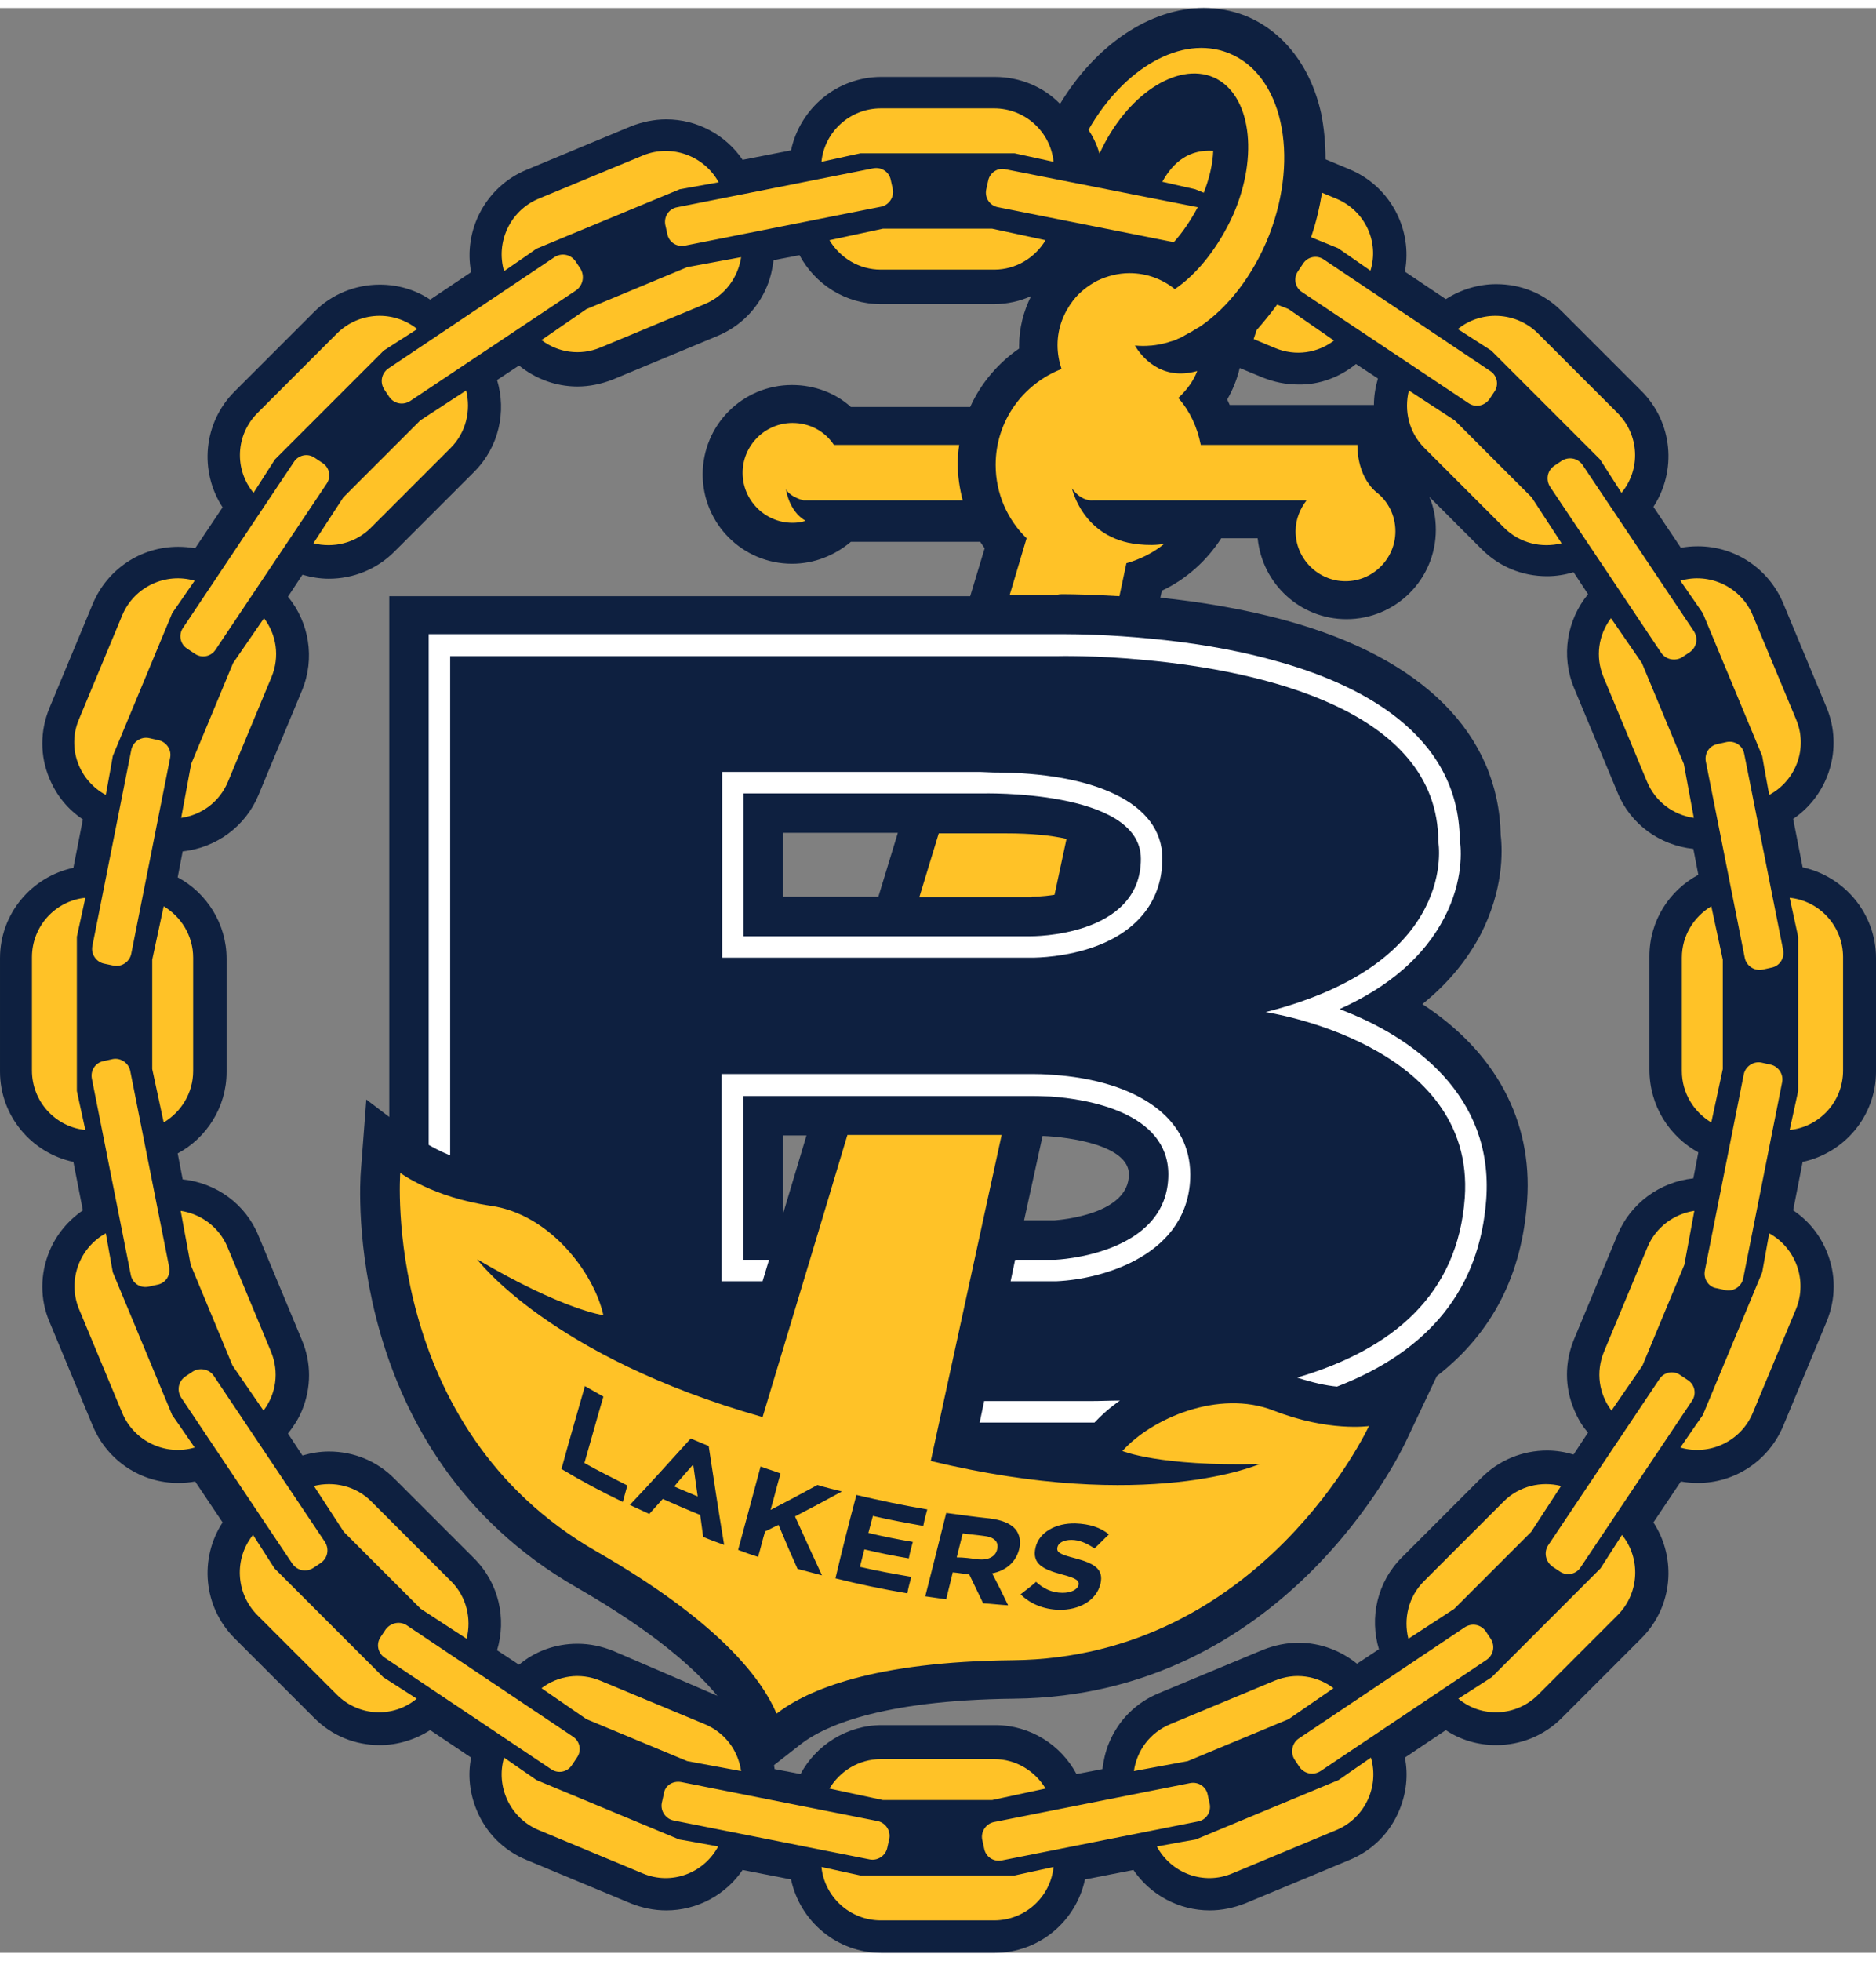 <svg height="2500" viewBox="15.1 12.6 375.9 389.5" width="2393" xmlns="http://www.w3.org/2000/svg"><rect x="15.1" y="12.6" width="375.9" height="389.5" fill="#808080" stroke="none"/><path d="m376.3 184.7-1.9-9.7c7.1-4.8 10.1-14.1 6.7-22.3l-8.7-20.9c-2.9-6.9-9.6-11.4-17.1-11.4-1.2 0-2.3.1-3.4.3l-5.5-8.2c4.7-7.2 3.9-16.9-2.4-23.2l-16-16c-3.5-3.5-8.1-5.4-13.1-5.4-3.6 0-7.1 1.1-10.1 3l-8.2-5.5c1.6-8.4-2.9-17.1-11.1-20.5l-4.8-2c0-3.2-.3-6.4-.9-9.3-2.1-9.4-7.7-16.5-15.3-19.5-2.6-1-5.4-1.5-8.2-1.5-10.7 0-21.6 7.3-28.8 19.2-3.3-3.4-8-5.4-13.1-5.4h-22.7c-8.9 0-16.3 6.3-18.1 14.7l-9.7 1.9c-3.4-5-9.1-8.1-15.3-8.1-2.4 0-4.8.5-7.1 1.4l-20.9 8.7c-8.2 3.4-12.7 12.1-11.1 20.5l-8.2 5.5c-3-2-6.5-3-10.1-3-4.9 0-9.6 1.9-13.1 5.4l-16 16c-6.3 6.3-7.1 16-2.4 23.2l-5.5 8.2c-1.1-.2-2.3-.3-3.4-.3-7.5 0-14.2 4.5-17.1 11.4l-8.7 20.9c-1.9 4.6-1.9 9.6 0 14.1 1.4 3.4 3.7 6.2 6.7 8.2l-1.9 9.7c-8.4 1.8-14.7 9.2-14.7 18.1v22.7c0 8.9 6.3 16.3 14.7 18.1l1.9 9.7c-2.9 2-5.3 4.8-6.7 8.2-1.9 4.6-1.9 9.6 0 14.1l8.7 20.9c2.9 6.9 9.6 11.4 17.1 11.4 1.2 0 2.3-.1 3.4-.3l5.5 8.2c-4.7 7.2-3.9 16.9 2.4 23.2l16 16c3.5 3.5 8.1 5.4 13.1 5.4 3.6 0 7.1-1.1 10.1-3l8.2 5.5c-.7 3.5-.3 7.1 1.1 10.5 1.9 4.6 5.4 8.1 10 10l20.9 8.7c2.3.9 4.6 1.4 7.1 1.4 6.2 0 11.9-3.1 15.3-8.1l9.7 1.9c1.8 8.4 9.2 14.7 18.1 14.7h22.7c8.9 0 16.3-6.3 18.1-14.7l9.7-1.9c3.4 5 9.1 8.1 15.3 8.1 2.4 0 4.8-.5 7.1-1.4l20.9-8.7c4.6-1.9 8.1-5.4 10-10 1.4-3.4 1.8-7 1.1-10.5l8.2-5.5c3 2 6.5 3 10.1 3 4.9 0 9.6-1.9 13.1-5.4l16-16c6.3-6.3 7.1-16 2.4-23.2l5.5-8.2c1.1.2 2.3.3 3.4.3 7.5 0 14.2-4.5 17.1-11.4l8.7-20.9c1.9-4.6 1.9-9.6 0-14.1-1.4-3.4-3.7-6.2-6.7-8.2l1.9-9.7c8.4-1.8 14.7-9.2 14.7-18.1v-22.7c0-9-6.4-16.4-14.7-18.2zm-89.5-100.8 4.4 2.9c-.5 1.7-.8 3.5-.8 5.3h-28.9c-.2-.4-.3-.7-.5-1.1 1.1-1.9 2-4.1 2.5-6.3l4.6 1.9c2.3.9 4.6 1.4 7.1 1.4 4.3.1 8.4-1.5 11.6-4.1zm-45.5 162.3c0 8-13.6 9.1-14.9 9.2h-6.1l3.7-16.9c5.5.2 17.3 1.9 17.3 7.7zm-103.4 95.4c-2.3-.9-4.6-1.4-7.1-1.4-4.4 0-8.5 1.5-11.7 4.2l-4.4-2.9c1.9-6.3.4-13.4-4.6-18.4l-16-16c-3.5-3.5-8.1-5.4-13.1-5.4-1.8 0-3.6.3-5.3.8l-2.9-4.4c1.1-1.4 2.1-2.9 2.8-4.6 1.9-4.6 1.9-9.6 0-14.1l-8.7-20.9c-2.6-6.4-8.5-10.6-15.2-11.3l-1-5.2c5.8-3.1 9.8-9.3 9.8-16.3v-22.7c0-7-4-13.2-9.8-16.3l1-5.2c6.7-.7 12.6-5 15.2-11.3l8.7-20.9c2.7-6.5 1.4-13.7-2.8-18.8l2.9-4.4c1.7.5 3.5.8 5.3.8 4.9 0 9.6-1.9 13.1-5.4l16-16c5-5 6.5-12.1 4.6-18.4l4.4-2.9c3.2 2.6 7.3 4.2 11.7 4.2 2.4 0 4.8-.5 7.1-1.4l20.9-8.7c4.6-1.9 8.1-5.4 10-10 .7-1.7 1.1-3.5 1.3-5.2l5.2-1c3.1 5.8 9.2 9.8 16.3 9.8h22.7c2.6 0 5.2-.6 7.4-1.6-1.5 3-2.4 6.4-2.4 10v.5c-4.2 2.9-7.7 7-9.8 11.7h-23.9c-3.1-2.8-7.3-4.4-11.8-4.4-9.9 0-17.9 8-17.9 17.9s8 17.9 17.9 17.9c4.5 0 8.6-1.7 11.8-4.4h25.9c.3.4.6.9.9 1.3l-2.9 9.6h-116.4v104.3l-4.6-3.5-1.1 14.4c-.2 2.3-3.8 56.3 43.2 83.3 15.5 8.9 23.8 16.3 28.3 21.8 0 0-.1 0-.1-.1zm34.1-151v-12.8h23l-3.9 12.8zm4.7 47.8-4.7 15.7v-15.7zm178.7 3.4-1 5.2c-6.7.7-12.6 5-15.2 11.3l-8.7 20.9c-1.9 4.6-1.9 9.6 0 14.1.7 1.7 1.6 3.3 2.8 4.6l-2.9 4.4c-1.7-.5-3.5-.8-5.3-.8-4.9 0-9.6 1.9-13.1 5.4l-16 16c-5 5-6.5 12.1-4.6 18.4l-4.4 2.9c-3.2-2.6-7.3-4.2-11.7-4.2-2.4 0-4.8.5-7.1 1.4l-20.9 8.7c-4.6 1.9-8.1 5.4-10 10-.7 1.7-1.1 3.5-1.3 5.2l-5.2 1c-3.1-5.8-9.2-9.8-16.3-9.8h-22.7c-7 0-13.2 4-16.3 9.8l-5.2-1c0-.3-.1-.5-.1-.8l5.5-4.3c4.2-3.2 15.2-8.7 42.6-9 54.2-.5 77.5-49.4 78.5-51.5l6.2-13.1c11.2-8.7 17.1-20.4 18.1-35.2 1.1-16-6.4-29.8-21-39.3 5-4 8.9-8.7 11.7-14 4.5-8.8 4.4-16.5 4-19.8-.4-20.3-15.6-35.5-42.9-43-8.7-2.4-17.6-3.8-25.3-4.6l.3-1.4c4.9-2.3 9-6 11.9-10.5h7.3c.9 9.1 8.5 16.2 17.8 16.2 9.9 0 17.9-8 17.9-17.9 0-2.3-.4-4.5-1.3-6.6l10.5 10.5c3.5 3.5 8.1 5.4 13.1 5.4 1.8 0 3.6-.3 5.3-.8l2.9 4.4c-4.2 5.1-5.5 12.3-2.8 18.8l8.7 20.9c2.6 6.4 8.5 10.6 15.2 11.3l1 5.2c-5.8 3.1-9.8 9.2-9.8 16.3v22.7c0 7.3 4 13.4 9.8 16.6z" fill="#0e2040"/><path d="m214.1 165.7-2.5-.1h-51.8v37.2h62c1.1 0 7-.1 12.9-2.3 8.6-3.2 13.3-9.4 13.3-17.6 0-11.2-13.8-17.2-33.9-17.2zm7.6 32.8h-57.6v-28.6h47.7s31.9-.9 31.9 13.1c0 15.7-22 15.5-22 15.5z" fill="#fff"/><path d="m176.1 111.2h31.9c-.6-2.3-1-4.8-1-7.3 0-1.3.1-2.5.3-3.8h-25.1c-1.8-2.7-4.8-4.4-8.3-4.4-5.5 0-10 4.5-10 10s4.5 10 10 10c.9 0 1.8-.1 2.6-.4-3.4-2-3.9-6.3-3.9-6.3.9 1.6 3.5 2.2 3.5 2.2z" fill="#ffc227"/><path d="m212.3 291.6-.9 4.3h23c1.4-1.5 3.1-3 5.1-4.4-1.9 0-3.9.1-5.8.1zm71.2-78.5c10-4.5 17-10.6 21-18.3 3.9-7.5 3.4-13.8 3.1-15.6-.2-21.3-20.2-31.3-37.1-35.9-8.6-2.4-17.4-3.7-24.9-4.4-8.1-.8-14.6-.9-17.4-.9h-127.2v102.3c.9.5 2.3 1.3 4.3 2.1v-100h121.7s7.5-.2 17.7.8c22.5 2.1 58.6 9.8 58.6 36.4 0 0 4.4 24.2-34.6 34.1 0 0 42.1 6.2 39.9 37.2-1.4 19.3-14.3 30.3-33.6 36 3.1 1 5.8 1.6 8 1.8 18.6-7.2 28.6-19.7 29.9-37.5 1.5-20.7-14.5-32.5-29.4-38.1z" fill="#fff"/><path d="m237.9 228.4c-4.1-1.3-8.3-1.9-11.4-2.1-2.2-.2-3.8-.2-4.4-.2h-62.4v41.5h8.2l1.3-4.3h-5.2v-32.8h57.9s1.5 0 3.7.1c7.4.5 23.6 3.2 23.6 15.6 0 16.2-22.6 17.1-22.6 17.1h-8.1l-.9 4.3h9.2c9.3-.4 26.8-5.3 26.8-21.4-.1-11.2-9.8-15.9-15.7-17.8z" fill="#fff"/><path d="m270.3 293.5c-11-4.3-24.5 1.6-30.3 8.1 0 0 7.4 3.1 27.5 2.6 0 0-22.3 9.9-65.9-.6l10.5-48.3 3.7-17h-30.9l-5.1 17-11.9 39.5c-42.7-12.1-57.2-31.6-57.2-31.6 17.3 10.2 25.3 11.2 25.3 11.2-1.9-8.5-10.7-20.2-22.5-21.9-11.7-1.7-18.2-6.6-18.2-6.6s-3.9 51 39.3 75.8c24.2 13.9 33 25.2 36.1 32.5 6.2-4.8 19.4-10.4 47.3-10.7 49.9-.5 71.4-46.9 71.4-46.9s-8.1 1.2-19.1-3.1zm-48.5-102.9c.1 0 2.1 0 4.6-.4l2.4-11.2c-3.1-.7-7.1-1.1-12-1.1h-13.6l-3.9 12.8h22.5z" fill="#ffc227"/><path d="m132.3 288.6c1.2.7 2.5 1.4 3.7 2.1-1.3 4.4-2.5 8.8-3.8 13.3 2.8 1.6 5.7 3 8.6 4.5l-.9 3.3c-4.2-2-8.3-4.2-12.3-6.6 1.5-5.5 3.1-11 4.7-16.6zm21.2 10.5 3.6 1.5c1 6.6 2 13.2 3.1 19.8-1.4-.5-2.8-1-4.2-1.6-.2-1.5-.4-2.9-.6-4.4-2.5-1-5-2.1-7.5-3.2l-2.7 3-3.9-1.8c4.1-4.3 8.1-8.8 12.2-13.3zm1.4 11.6c-.3-2.1-.6-4.3-.9-6.4-1.3 1.5-2.6 2.9-3.8 4.4 1.5.7 3.1 1.3 4.7 2zm12.6-6c1.3.5 2.7.9 4 1.4-.7 2.4-1.3 4.9-2 7.3 3.1-1.6 6.3-3.3 9.4-5 1.6.5 3.3.9 4.9 1.3-3.1 1.7-6.3 3.4-9.4 5 1.8 4 3.6 7.9 5.4 11.8-1.6-.4-3.3-.9-4.9-1.3-1.3-2.9-2.6-5.9-3.8-8.8-.9.4-1.8.9-2.7 1.3-.5 1.7-.9 3.4-1.4 5.1-1.3-.4-2.7-.9-4-1.4 1.5-5.5 3-11.1 4.5-16.7zm19.2 5.7c4.7 1.1 9.4 2.1 14.2 2.9-.3 1.1-.6 2.2-.8 3.3-3.4-.6-6.7-1.2-10.1-2-.3 1.1-.6 2.3-.9 3.4 2.9.7 5.9 1.3 8.9 1.8-.3 1.1-.6 2.2-.8 3.3-3-.5-6-1.1-8.9-1.8-.3 1.2-.6 2.3-.9 3.5 3.4.8 6.8 1.4 10.3 2-.3 1.1-.6 2.2-.8 3.3-4.8-.8-9.6-1.8-14.4-3 1.3-5.5 2.7-11.1 4.2-16.7zm18 3.6c2.9.4 5.8.8 8.7 1.1 2.4.3 4.2 1 5.2 2.2.8 1 1.1 2.4.7 4-.7 2.7-2.8 4.3-5.4 4.8 1.1 2.1 2.2 4.3 3.2 6.4-1.7-.1-3.3-.3-5-.4-.9-1.9-1.9-3.9-2.8-5.8-1.1-.1-2.2-.3-3.3-.4-.4 1.8-.9 3.6-1.3 5.4l-4.2-.6c1.4-5.5 2.8-11.1 4.2-16.7zm6.4 9.3c2.1.2 3.5-.6 3.8-2 .4-1.6-.7-2.5-2.7-2.7-1.4-.2-2.8-.3-4.2-.5l-1.2 4.8c1.4 0 2.9.2 4.3.4zm8.5 7c1-.8 2.1-1.6 3.1-2.5 1.4 1.3 3.1 2.2 5.3 2.2 1.7 0 2.9-.6 3.2-1.5.2-.9-.3-1.4-3.4-2.2-3.7-1-6-2.1-5.2-5.4.7-3 4-4.9 8-4.8 2.8.1 5 .8 6.7 2.2-1 .9-1.9 1.9-2.9 2.8-1.5-1-3-1.7-4.6-1.7s-2.6.6-2.8 1.4c-.3 1.1.5 1.5 3.6 2.3 3.7 1 5.7 2.1 5 5.1-.8 3.3-4.2 5.3-8.4 5.2-3-.1-5.7-1.2-7.6-3.1z" fill="#0e2040"/><g fill="#ffc227"><path d="m191.6 52.4-39.3 7.8c-1.6.3-3.2-.7-3.5-2.4l-.4-1.8c-.3-1.6.7-3.2 2.4-3.5l39.3-7.8c1.6-.3 3.2.7 3.5 2.4l.4 1.8c.3 1.6-.8 3.2-2.4 3.5zm-61 16.7-33.3 22.2c-1.4.9-3.2.6-4.2-.8l-1-1.5c-.9-1.4-.6-3.2.8-4.2l33.3-22.3c1.4-.9 3.2-.6 4.2.8l1 1.5c.9 1.5.5 3.3-.8 4.3zm-50 38.7-22.3 33.3c-.9 1.4-2.8 1.8-4.2.8l-1.5-1c-1.4-.9-1.8-2.8-.8-4.2l22.2-33.2c.9-1.4 2.8-1.8 4.2-.8l1.5 1c1.4.9 1.8 2.7.9 4.1zm-31.4 54.9-7.8 39.3c-.3 1.6-1.9 2.7-3.5 2.4l-1.9-.4c-1.6-.3-2.7-1.9-2.4-3.5l7.8-39.3c.3-1.6 1.9-2.7 3.5-2.4l1.8.4c1.7.3 2.8 1.9 2.5 3.5zm-8 62.8 7.8 39.3c.3 1.6-.7 3.2-2.4 3.5l-1.8.4c-1.6.3-3.2-.7-3.5-2.4l-7.8-39.3c-.3-1.6.7-3.2 2.4-3.5l1.8-.4c1.6-.3 3.2.8 3.5 2.4zm16.7 61 22.3 33.3c.9 1.4.6 3.2-.8 4.2l-1.5 1c-1.4.9-3.2.6-4.2-.8l-22.3-33.3c-.9-1.4-.6-3.2.8-4.2l1.5-1c1.4-.9 3.3-.5 4.2.8zm38.7 50 33.3 22.3c1.4.9 1.8 2.8.8 4.2l-1 1.5c-.9 1.4-2.8 1.8-4.2.8l-33.3-22.3c-1.4-.9-1.8-2.8-.8-4.2l1-1.5c1-1.3 2.8-1.7 4.2-.8zm55 31.4 39.3 7.8c1.6.3 2.7 1.9 2.4 3.5l-.4 1.8c-.3 1.6-1.9 2.7-3.5 2.4l-39.3-7.8c-1.6-.3-2.7-1.9-2.4-3.5l.4-1.8c.2-1.7 1.8-2.7 3.5-2.4zm62.7 8 39.3-7.8c1.6-.3 3.2.7 3.5 2.4l.4 1.8c.3 1.6-.7 3.2-2.4 3.5l-39.3 7.8c-1.6.3-3.2-.7-3.5-2.4l-.4-1.8c-.3-1.6.8-3.2 2.4-3.5zm61-16.7 33.3-22.3c1.4-.9 3.2-.6 4.2.8l1 1.5c.9 1.4.6 3.2-.8 4.2l-33.3 22.3c-1.4.9-3.2.6-4.2-.8l-1-1.5c-.9-1.4-.5-3.3.8-4.2zm50-38.7 22.3-33.3c.9-1.4 2.8-1.8 4.2-.8l1.5 1c1.4.9 1.8 2.8.8 4.2l-22.3 33.3c-.9 1.4-2.8 1.8-4.2.8l-1.5-1c-1.3-1-1.7-2.8-.8-4.2zm31.4-55 7.8-39.3c.3-1.6 1.9-2.7 3.5-2.4l1.8.4c1.6.3 2.7 1.9 2.4 3.5l-7.8 39.3c-.3 1.6-1.9 2.7-3.5 2.4l-1.8-.4c-1.6-.2-2.7-1.8-2.4-3.5zm8-62.7-7.8-39.3c-.3-1.6.7-3.2 2.4-3.5l1.8-.4c1.6-.3 3.2.7 3.5 2.4l7.8 39.3c.3 1.6-.7 3.2-2.4 3.5l-1.8.4c-1.6.3-3.2-.8-3.5-2.4zm-16.7-61-22.3-33.3c-.9-1.4-.6-3.2.8-4.2l1.5-1c1.4-.9 3.2-.6 4.2.8l22.3 33.3c.9 1.4.6 3.2-.8 4.2l-1.5 1c-1.4.9-3.3.5-4.2-.8zm-38.7-50.1-33.3-22.2c-1.4-.9-1.8-2.8-.8-4.2l1-1.5c.9-1.4 2.8-1.8 4.2-.8l33.3 22.3c1.4.9 1.8 2.8.8 4.2l-1 1.5c-1 1.3-2.8 1.7-4.2.7zm-96.2-44.5-.4 1.8c-.3 1.6.7 3.2 2.4 3.5l35.2 7c1.8-2 3.4-4.4 4.8-7l-38.5-7.6c-1.6-.4-3.2.7-3.5 2.3zm5.3-5.5 7.8 1.7c-.6-6-5.7-10.7-11.9-10.7h-22.7c-6.2 0-11.3 4.7-11.9 10.7 3.6-.8 7.8-1.7 7.8-1.7zm-26.4 15.1-10.7 2.3c2.1 3.5 5.9 5.9 10.3 5.9h22.7c4.4 0 8.2-2.4 10.3-5.9l-10.7-2.3zm26.4 329.8 7.8-1.7c-.6 6-5.7 10.7-11.9 10.7h-22.7c-6.2 0-11.3-4.7-11.9-10.7 3.6.8 7.8 1.7 7.8 1.7zm-26.4-15.1-10.7-2.3c2.1-3.5 5.9-5.9 10.3-5.9h22.7c4.4 0 8.2 2.4 10.3 5.9l-10.7 2.3zm-40.7-322.6 7.8-1.4c-2.9-5.3-9.4-7.7-15.1-5.4l-21 8.7c-5.7 2.4-8.6 8.7-6.9 14.5 3.1-2.1 6.5-4.5 6.5-4.5zm-18.7 24-9 6.2c3.3 2.5 7.7 3.2 11.8 1.5l20.9-8.7c4.1-1.7 6.7-5.4 7.3-9.4l-10.8 2zm150.7 294.6 6.5-4.5c1.7 5.8-1.2 12.1-6.9 14.5l-20.9 8.7c-5.7 2.4-12.2 0-15.1-5.4 3.7-.7 7.8-1.4 7.8-1.4zm-30.2-3.8-10.8 2c.6-4.1 3.2-7.7 7.3-9.4l20.9-8.7c4.1-1.7 8.5-1 11.8 1.5l-9 6.2zm-161.1-282.5 6.7-4.3c-4.7-3.8-11.6-3.5-16 .8l-16 16c-4.4 4.4-4.7 11.3-.8 16 2-3.1 4.3-6.7 4.3-6.7zm-8.1 29.4-6 9.2c4 1 8.4 0 11.5-3.1l16-16c3.1-3.1 4.1-7.5 3.1-11.5l-9.2 6zm251.9 214.5 4.3-6.7c3.8 4.7 3.5 11.6-.8 16l-16 16c-4.4 4.4-11.3 4.7-16 .8 3.1-2 6.7-4.3 6.7-4.3zm-29.3 8.1-9.2 6c-1-4 0-8.4 3.1-11.5l16-16c3.1-3.1 7.5-4.1 11.5-3.1l-6 9.2zm-256.9-199.4 4.5-6.5c-5.8-1.7-12.1 1.2-14.5 6.9l-8.7 20.9c-2.4 5.7 0 12.2 5.4 15.1.7-3.7 1.4-7.8 1.4-7.8zm3.8 30.2-2 10.8c4.1-.6 7.7-3.2 9.4-7.3l8.7-20.9c1.7-4.1 1-8.5-1.5-11.8l-6.2 9zm314.8 101.8 1.4-7.8c5.3 2.9 7.7 9.4 5.4 15.1l-8.7 20.9c-2.4 5.7-8.7 8.6-14.5 6.9 2.1-3.1 4.5-6.5 4.5-6.5zm-24 18.7-6.2 9c-2.5-3.3-3.2-7.7-1.5-11.8l8.7-20.9c1.7-4.1 5.4-6.7 9.4-7.3l-2 10.8zm-313.7-85.9 1.7-7.8c-6 .6-10.7 5.7-10.7 11.9v22.7c0 6.2 4.7 11.3 10.7 11.9-.8-3.6-1.7-7.8-1.7-7.8zm15.1 26.5 2.3 10.7c3.5-2.1 5.9-5.9 5.9-10.3v-22.7c0-4.4-2.4-8.2-5.9-10.3l-2.3 10.7zm329.8-26.5-1.7-7.8c6 .6 10.7 5.7 10.7 11.9v22.7c0 6.2-4.7 11.3-10.7 11.9.8-3.6 1.7-7.8 1.7-7.8zm-15.1 26.5-2.3 10.7c-3.5-2.1-5.9-5.9-5.9-10.3v-22.7c0-4.4 2.4-8.2 5.9-10.3l2.3 10.7zm-322.6 40.7-1.4-7.8c-5.3 2.9-7.7 9.4-5.4 15.1l8.7 20.9c2.4 5.7 8.7 8.6 14.5 6.9-2.1-3.1-4.5-6.5-4.5-6.5zm24 18.7 6.2 9c2.5-3.3 3.2-7.7 1.5-11.8l-8.7-20.9c-1.7-4.1-5.4-6.7-9.4-7.3l2 10.8zm294.6-150.7-4.5-6.5c5.8-1.7 12.1 1.2 14.5 6.9l8.7 20.9c2.4 5.7 0 12.2-5.4 15.1-.7-3.7-1.4-7.8-1.4-7.8zm-3.8 30.2 2 10.8c-4.1-.6-7.7-3.2-9.4-7.3l-8.7-20.9c-1.7-4.1-1-8.5 1.5-11.8l6.2 9zm-282.4 161.1-4.3-6.7c-3.8 4.7-3.5 11.6.8 16l16 16c4.4 4.4 11.3 4.7 16 .8-3.1-2-6.7-4.3-6.7-4.3zm29.3 8.1 9.2 6c1-4 0-8.4-3.1-11.5l-16-16c-3.1-3.1-7.5-4.1-11.5-3.1l6 9.2zm214.5-252-6.7-4.3c4.7-3.8 11.6-3.5 16 .8l16 16c4.4 4.4 4.7 11.3.8 16-2-3.1-4.3-6.7-4.3-6.7zm8.1 29.4 6 9.2c-4 1-8.4 0-11.5-3.1l-16-16c-3.1-3.1-4.1-7.5-3.1-11.5l9.2 6zm-199.4 256.9-6.5-4.5c-1.7 5.8 1.2 12.1 6.9 14.5l20.9 8.7c5.7 2.4 12.2 0 15.1-5.4-3.7-.7-7.8-1.4-7.8-1.4zm30.2-3.8 10.8 2c-.6-4.1-3.2-7.7-7.3-9.4l-20.9-8.7c-4.1-1.7-8.5-1-11.8 1.5l9 6.2zm95.2-316.3 6.6 1.5 1.7.7c1.1-2.8 1.8-5.7 1.9-8.4-4.6-.3-7.9 2-10.2 6.2zm34.9 3.4-2.9-1.2c-.5 3-1.2 6-2.2 8.9l5.4 2.2s3.5 2.4 6.5 4.5c1.8-5.8-1.1-12-6.8-14.4zm-9.6 22.1-2.3-.9c-1.3 1.8-2.7 3.5-4.1 5.1l-.6 1.8 4.3 1.8c4.1 1.7 8.5 1 11.8-1.5z"/><path d="m228.2 130c2.1 0 6 .1 11.2.4l1.4-6.6c2.8-.8 5.4-2.1 7.6-3.9-1.6.3-3.3.3-5.3.1-11.1-1.2-13.2-11.2-13.2-11.2 1.9 2.7 4.1 2.4 4.1 2.4h42.9c-1.3 1.7-2.2 3.8-2.2 6.2 0 5.5 4.5 10 10 10s10-4.5 10-10c0-3.2-1.5-6.1-3.9-7.9-4-3.5-3.7-9.4-3.7-9.4h-31.4c-.7-3.6-2.2-6.8-4.5-9.4 1.6-1.5 3-3.3 3.8-5.4-7.4 2.1-11.3-3.1-12.5-5.1h.1c1 .1 2.1.1 3.1 0h.1c1.1-.1 2.1-.3 3.2-.6.5-.2 1.1-.3 1.6-.5.1-.1.3-.1.4-.2.4-.2.8-.3 1.1-.5.2-.1.3-.2.5-.3.4-.2.7-.4 1.1-.6.2-.1.4-.2.5-.3.3-.2.7-.4 1-.6.1 0 .1-.1.2-.1 5.7-3.8 10.8-10.3 14-18.4 6.2-16 2.6-32.3-8.2-36.5-9.4-3.7-21 3.1-28 15.4.8 1.2 1.7 2.9 2.2 4.8 5.3-11.7 15.5-18.5 22.9-15.3 7.4 3.3 9.1 15.6 3.9 27.5-2.9 6.4-7.1 11.8-11.7 14.9-2.5-2-5.6-3.2-9.1-3.2-2.3 0-4.5.6-6.4 1.5-1.9 1-3.6 2.3-4.9 4-1.9 2.5-3.1 5.5-3.1 8.9 0 1.7.3 3.3.8 4.8-7.7 3-13.2 10.4-13.2 19.2 0 5.8 2.4 11 6.2 14.7l-3.4 11.4h9.2c.6-.2 1-.2 1.6-.2z"/></g></svg>